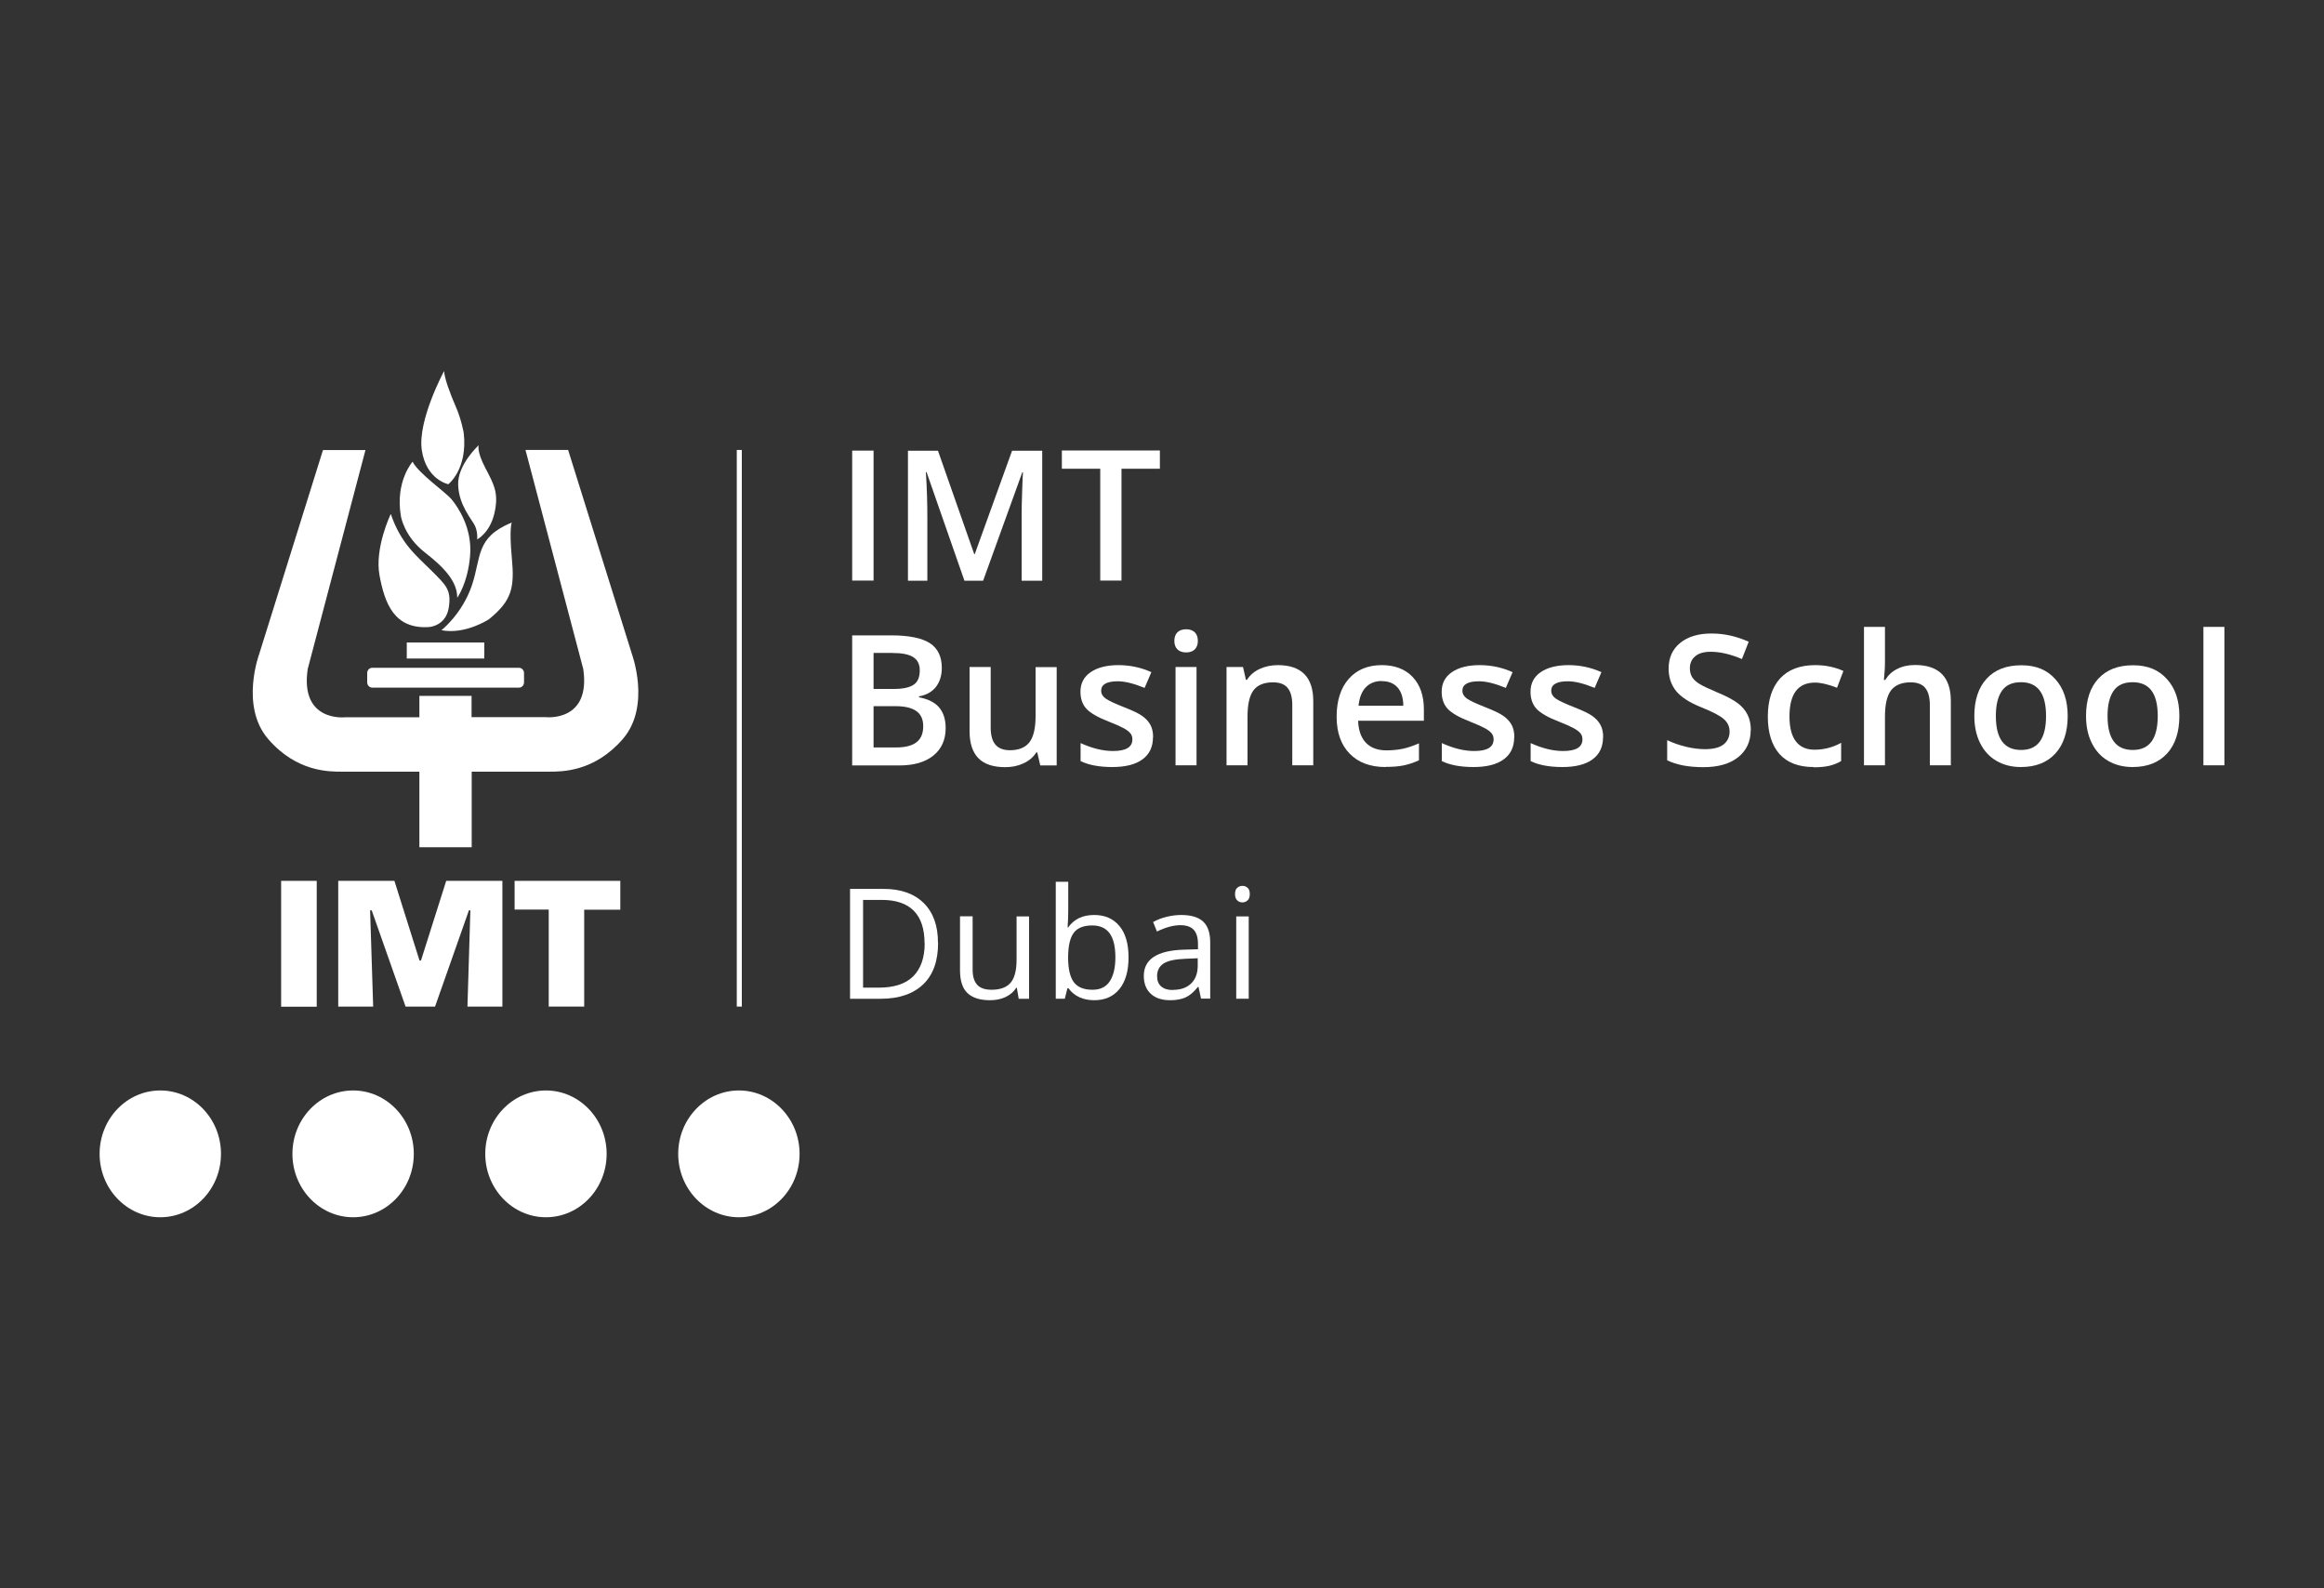 <svg width="161" height="110" viewBox="0 0 161 110" fill="none" xmlns="http://www.w3.org/2000/svg">
<rect x="0" y="0" width="161" height="110" fill="#333333" stroke="none"/>
<path d="M59.036 40.214V31.212H60.518V40.214H59.036Z" fill="white"/>
<path d="M66.81 40.214L64.188 32.697H64.142C64.216 33.816 64.244 34.861 64.244 35.842V40.223H62.9V31.222H64.98L67.491 38.381H67.528L70.113 31.222H72.202V40.223H70.776V35.768C70.776 35.319 70.785 34.742 70.812 34.017C70.831 33.303 70.858 32.862 70.868 32.716H70.822L68.108 40.223H66.801L66.81 40.214Z" fill="white"/>
<path d="M77.703 40.214H76.222V32.468H73.563V31.203H80.353V32.468H77.694V40.214H77.703Z" fill="white"/>
<path d="M59.036 44.009H61.723C62.965 44.009 63.866 44.192 64.418 44.55C64.97 44.907 65.246 45.485 65.246 46.264C65.246 46.786 65.108 47.226 64.842 47.575C64.566 47.923 64.179 48.143 63.664 48.235V48.299C64.299 48.418 64.768 48.656 65.062 49.005C65.357 49.353 65.513 49.83 65.513 50.435C65.513 51.241 65.228 51.874 64.667 52.332C64.096 52.791 63.314 53.02 62.302 53.02H59.036V44.018V44.009ZM60.518 47.721H61.944C62.56 47.721 63.011 47.62 63.296 47.428C63.581 47.236 63.719 46.906 63.719 46.429C63.719 46.007 63.563 45.705 63.259 45.512C62.956 45.32 62.468 45.228 61.796 45.228H60.518V47.712V47.721ZM60.518 48.922V51.773H62.091C62.707 51.773 63.176 51.654 63.489 51.416C63.802 51.177 63.958 50.81 63.958 50.297C63.958 49.83 63.802 49.481 63.48 49.252C63.158 49.023 62.67 48.913 62.017 48.913H60.518V48.922Z" fill="white"/>
<path d="M72.064 53.011L71.861 52.122H71.788C71.585 52.443 71.3 52.69 70.923 52.864C70.546 53.048 70.122 53.139 69.644 53.139C68.816 53.139 68.2 52.938 67.786 52.525C67.381 52.113 67.169 51.489 67.169 50.655V46.2H68.632V50.398C68.632 50.921 68.742 51.315 68.954 51.572C69.166 51.828 69.506 51.966 69.966 51.966C70.573 51.966 71.024 51.783 71.309 51.425C71.594 51.059 71.742 50.453 71.742 49.601V46.209H73.204V53.02H72.064V53.011Z" fill="white"/>
<path d="M79.874 51.067C79.874 51.736 79.635 52.24 79.148 52.598C78.66 52.956 77.961 53.13 77.059 53.13C76.158 53.13 75.412 52.992 74.86 52.717V51.471C75.661 51.837 76.415 52.02 77.105 52.02C77.998 52.02 78.448 51.755 78.448 51.214C78.448 51.04 78.402 50.902 78.301 50.783C78.2 50.664 78.044 50.545 77.814 50.425C77.584 50.306 77.271 50.16 76.866 50.004C76.075 49.701 75.55 49.399 75.265 49.096C74.989 48.794 74.851 48.4 74.851 47.914C74.851 47.327 75.09 46.878 75.56 46.557C76.029 46.236 76.673 46.071 77.482 46.071C78.292 46.071 79.046 46.236 79.764 46.557L79.295 47.648C78.559 47.346 77.933 47.19 77.436 47.19C76.673 47.19 76.286 47.41 76.286 47.84C76.286 48.051 76.388 48.235 76.59 48.381C76.792 48.528 77.225 48.73 77.896 48.995C78.458 49.215 78.872 49.408 79.129 49.591C79.387 49.775 79.571 49.976 79.7 50.215C79.828 50.453 79.884 50.737 79.884 51.058L79.874 51.067Z" fill="white"/>
<path d="M81.356 44.394C81.356 44.137 81.429 43.935 81.567 43.798C81.705 43.66 81.917 43.587 82.174 43.587C82.432 43.587 82.625 43.66 82.772 43.798C82.91 43.935 82.984 44.137 82.984 44.394C82.984 44.65 82.91 44.834 82.772 44.98C82.634 45.118 82.432 45.191 82.174 45.191C81.917 45.191 81.705 45.118 81.567 44.98C81.429 44.843 81.356 44.641 81.356 44.394ZM82.892 53.01H81.438V46.199H82.892V53.01Z" fill="white"/>
<path d="M90.988 53.011H89.525V48.821C89.525 48.299 89.415 47.905 89.203 47.648C88.992 47.391 88.651 47.263 88.191 47.263C87.575 47.263 87.124 47.446 86.848 47.804C86.572 48.161 86.425 48.766 86.425 49.619V53.011H84.971V46.2H86.112L86.314 47.089H86.388C86.59 46.768 86.885 46.511 87.262 46.337C87.639 46.163 88.062 46.071 88.522 46.071C90.16 46.071 90.979 46.906 90.979 48.565V53.001L90.988 53.011Z" fill="white"/>
<path d="M95.993 53.13C94.926 53.13 94.098 52.818 93.5 52.204C92.902 51.59 92.598 50.737 92.598 49.646C92.598 48.556 92.874 47.657 93.435 47.025C93.987 46.392 94.76 46.071 95.726 46.071C96.628 46.071 97.345 46.346 97.86 46.887C98.385 47.437 98.642 48.189 98.642 49.142V49.921H94.088C94.107 50.581 94.291 51.095 94.622 51.443C94.962 51.8 95.432 51.975 96.048 51.975C96.453 51.975 96.83 51.938 97.18 51.865C97.529 51.791 97.897 51.663 98.302 51.489V52.662C97.943 52.827 97.584 52.946 97.226 53.02C96.867 53.093 96.453 53.12 95.984 53.12L95.993 53.13ZM95.726 47.171C95.266 47.171 94.898 47.318 94.613 47.611C94.337 47.905 94.171 48.326 94.116 48.886H97.216C97.216 48.326 97.069 47.895 96.812 47.611C96.545 47.318 96.186 47.181 95.726 47.181V47.171Z" fill="white"/>
<path d="M104.898 51.067C104.898 51.736 104.659 52.24 104.172 52.598C103.684 52.956 102.985 53.13 102.083 53.13C101.182 53.13 100.436 52.992 99.884 52.717V51.471C100.685 51.837 101.439 52.02 102.129 52.02C103.022 52.02 103.472 51.755 103.472 51.214C103.472 51.04 103.426 50.902 103.325 50.783C103.224 50.664 103.068 50.545 102.838 50.425C102.608 50.306 102.295 50.16 101.89 50.004C101.099 49.701 100.574 49.399 100.289 49.096C100.013 48.794 99.875 48.4 99.875 47.914C99.875 47.327 100.114 46.878 100.584 46.557C101.053 46.236 101.697 46.071 102.506 46.071C103.316 46.071 104.07 46.236 104.788 46.557L104.319 47.648C103.583 47.346 102.957 47.19 102.46 47.19C101.697 47.19 101.31 47.41 101.31 47.84C101.31 48.051 101.412 48.235 101.614 48.381C101.816 48.528 102.249 48.73 102.92 48.995C103.482 49.215 103.896 49.408 104.153 49.591C104.411 49.775 104.595 49.976 104.724 50.215C104.852 50.453 104.908 50.737 104.908 51.058L104.898 51.067Z" fill="white"/>
<path d="M111.053 51.067C111.053 51.736 110.814 52.24 110.326 52.598C109.839 52.956 109.14 53.13 108.238 53.13C107.336 53.13 106.591 52.992 106.039 52.717V51.471C106.84 51.837 107.594 52.02 108.284 52.02C109.176 52.02 109.627 51.755 109.627 51.214C109.627 51.04 109.581 50.902 109.48 50.783C109.379 50.664 109.222 50.545 108.992 50.425C108.762 50.306 108.45 50.16 108.045 50.004C107.254 49.701 106.729 49.399 106.444 49.096C106.168 48.794 106.03 48.4 106.03 47.914C106.03 47.327 106.269 46.878 106.738 46.557C107.208 46.236 107.852 46.071 108.661 46.071C109.471 46.071 110.225 46.236 110.943 46.557L110.474 47.648C109.738 47.346 109.112 47.19 108.615 47.19C107.852 47.19 107.465 47.41 107.465 47.84C107.465 48.051 107.566 48.235 107.769 48.381C107.971 48.528 108.404 48.73 109.075 48.995C109.636 49.215 110.05 49.408 110.308 49.591C110.566 49.775 110.75 49.976 110.878 50.215C111.007 50.453 111.062 50.737 111.062 51.058L111.053 51.067Z" fill="white"/>
<path d="M121.284 50.563C121.284 51.361 120.989 51.993 120.41 52.452C119.83 52.91 119.03 53.139 118.008 53.139C116.987 53.139 116.15 52.983 115.497 52.663V51.269C115.911 51.462 116.343 51.617 116.812 51.727C117.272 51.837 117.705 51.892 118.11 51.892C118.698 51.892 119.131 51.782 119.407 51.562C119.683 51.343 119.821 51.04 119.821 50.673C119.821 50.334 119.692 50.05 119.434 49.821C119.177 49.583 118.652 49.307 117.852 48.987C117.024 48.657 116.444 48.272 116.104 47.85C115.764 47.419 115.598 46.906 115.598 46.31C115.598 45.558 115.865 44.972 116.398 44.532C116.932 44.101 117.65 43.881 118.56 43.881C119.471 43.881 120.29 44.073 121.146 44.449L120.676 45.65C119.876 45.311 119.158 45.146 118.524 45.146C118.045 45.146 117.686 45.247 117.438 45.458C117.19 45.668 117.07 45.943 117.07 46.282C117.07 46.521 117.116 46.713 117.217 46.888C117.318 47.053 117.475 47.208 117.705 47.355C117.935 47.502 118.34 47.694 118.928 47.942C119.591 48.217 120.078 48.473 120.391 48.712C120.704 48.95 120.925 49.216 121.072 49.518C121.219 49.821 121.293 50.169 121.293 50.582L121.284 50.563Z" fill="white"/>
<path d="M125.635 53.13C124.605 53.13 123.814 52.827 123.28 52.231C122.746 51.626 122.47 50.765 122.47 49.637C122.47 48.51 122.756 47.611 123.317 46.997C123.878 46.383 124.697 46.071 125.755 46.071C126.472 46.071 127.126 46.209 127.705 46.475L127.264 47.639C126.647 47.401 126.141 47.281 125.746 47.281C124.559 47.281 123.97 48.06 123.97 49.628C123.97 50.389 124.117 50.966 124.412 51.351C124.706 51.736 125.138 51.929 125.709 51.929C126.353 51.929 126.969 51.773 127.549 51.452V52.717C127.291 52.873 127.015 52.974 126.721 53.047C126.426 53.111 126.068 53.148 125.644 53.148L125.635 53.13Z" fill="white"/>
<path d="M135.157 53.01H133.694V48.821C133.694 48.298 133.584 47.904 133.372 47.648C133.161 47.391 132.82 47.263 132.36 47.263C131.753 47.263 131.302 47.446 131.017 47.803C130.732 48.17 130.585 48.775 130.585 49.628V53.01H129.131V43.422H130.585V45.851C130.585 46.245 130.557 46.658 130.511 47.098H130.603C130.806 46.768 131.072 46.511 131.431 46.337C131.781 46.154 132.195 46.062 132.664 46.062C134.32 46.062 135.148 46.896 135.148 48.555V52.992L135.157 53.01Z" fill="white"/>
<path d="M143.244 49.592C143.244 50.701 142.959 51.572 142.388 52.195C141.818 52.819 141.018 53.13 139.996 53.13C139.362 53.13 138.791 52.984 138.304 52.699C137.816 52.415 137.439 52.003 137.172 51.462C136.905 50.921 136.776 50.298 136.776 49.592C136.776 48.492 137.062 47.621 137.632 47.007C138.202 46.384 139.003 46.081 140.033 46.081C141.064 46.081 141.809 46.402 142.379 47.034C142.959 47.667 143.244 48.519 143.244 49.601V49.592ZM138.267 49.592C138.267 51.169 138.846 51.948 140.015 51.948C141.183 51.948 141.744 51.159 141.744 49.592C141.744 48.024 141.165 47.254 140.006 47.254C139.398 47.254 138.957 47.456 138.681 47.859C138.405 48.263 138.267 48.84 138.267 49.592Z" fill="white"/>
<path d="M150.981 49.592C150.981 50.701 150.696 51.572 150.126 52.195C149.555 52.819 148.755 53.13 147.734 53.13C147.099 53.13 146.528 52.984 146.041 52.699C145.553 52.415 145.176 52.003 144.909 51.462C144.642 50.921 144.514 50.298 144.514 49.592C144.514 48.492 144.799 47.621 145.369 47.007C145.94 46.384 146.74 46.081 147.77 46.081C148.801 46.081 149.546 46.402 150.116 47.034C150.696 47.667 150.981 48.519 150.981 49.601V49.592ZM146.004 49.592C146.004 51.169 146.584 51.948 147.752 51.948C148.92 51.948 149.482 51.159 149.482 49.592C149.482 48.024 148.902 47.254 147.743 47.254C147.136 47.254 146.694 47.456 146.418 47.859C146.142 48.263 146.004 48.84 146.004 49.592Z" fill="white"/>
<path d="M154.1 53.01H152.646V43.422H154.1V53.01Z" fill="white"/>
<path d="M64.989 65.303C64.989 66.559 64.648 67.521 63.958 68.181C63.268 68.841 62.293 69.181 61.005 69.181H58.889V61.572H61.226C62.413 61.572 63.333 61.902 63.995 62.553C64.658 63.213 64.98 64.121 64.98 65.303H64.989ZM64.05 65.331C64.05 64.341 63.802 63.589 63.305 63.085C62.808 62.581 62.063 62.333 61.079 62.333H59.791V68.411H60.876C61.934 68.411 62.735 68.154 63.259 67.631C63.784 67.109 64.06 66.348 64.06 65.331H64.05Z" fill="white"/>
<path d="M67.381 63.47V67.173C67.381 67.641 67.491 67.989 67.703 68.218C67.914 68.447 68.246 68.557 68.696 68.557C69.294 68.557 69.736 68.392 70.012 68.071C70.288 67.751 70.426 67.21 70.426 66.476V63.479H71.291V69.181H70.573L70.444 68.42H70.398C70.224 68.704 69.975 68.915 69.662 69.061C69.35 69.208 68.991 69.281 68.586 69.281C67.887 69.281 67.372 69.116 67.022 68.786C66.672 68.456 66.507 67.925 66.507 67.201V63.47H67.381Z" fill="white"/>
<path d="M75.799 63.378C76.553 63.378 77.133 63.635 77.556 64.148C77.979 64.661 78.182 65.385 78.182 66.32C78.182 67.255 77.97 67.989 77.556 68.502C77.133 69.025 76.553 69.281 75.808 69.281C75.431 69.281 75.09 69.217 74.787 69.08C74.483 68.942 74.216 68.731 74.014 68.447H73.95L73.766 69.18H73.14V61.077H74.005V63.048C74.005 63.488 73.986 63.882 73.959 64.231H74.005C74.41 63.662 75.008 63.378 75.799 63.378ZM75.67 64.102C75.081 64.102 74.649 64.267 74.391 64.606C74.134 64.945 73.996 65.514 73.996 66.32C73.996 67.127 74.134 67.695 74.4 68.044C74.667 68.392 75.1 68.557 75.688 68.557C76.222 68.557 76.618 68.365 76.875 67.98C77.133 67.595 77.271 67.035 77.271 66.311C77.271 65.587 77.142 65.019 76.875 64.652C76.608 64.285 76.213 64.102 75.661 64.102H75.67Z" fill="white"/>
<path d="M83.205 69.18L83.03 68.365H82.984C82.699 68.722 82.414 68.96 82.128 69.089C81.843 69.217 81.494 69.281 81.061 69.281C80.491 69.281 80.049 69.135 79.727 68.841C79.405 68.548 79.24 68.135 79.24 67.595C79.24 66.44 80.169 65.835 82.018 65.78L82.993 65.752V65.395C82.993 64.945 82.892 64.615 82.699 64.405C82.506 64.194 82.193 64.084 81.77 64.084C81.291 64.084 80.748 64.23 80.15 64.524L79.884 63.864C80.169 63.708 80.472 63.589 80.813 63.506C81.153 63.424 81.484 63.378 81.825 63.378C82.506 63.378 83.012 63.525 83.343 63.827C83.674 64.13 83.84 64.615 83.84 65.275V69.171H83.196L83.205 69.18ZM81.245 68.566C81.788 68.566 82.211 68.42 82.515 68.126C82.818 67.833 82.975 67.42 82.975 66.889V66.375L82.11 66.412C81.42 66.44 80.923 66.54 80.62 66.733C80.316 66.925 80.16 67.219 80.16 67.613C80.16 67.925 80.252 68.163 80.445 68.328C80.638 68.493 80.896 68.575 81.245 68.575V68.566Z" fill="white"/>
<path d="M85.56 61.93C85.56 61.728 85.606 61.59 85.707 61.499C85.808 61.407 85.928 61.361 86.075 61.361C86.222 61.361 86.333 61.407 86.434 61.499C86.535 61.59 86.581 61.737 86.581 61.93C86.581 62.122 86.535 62.269 86.434 62.361C86.333 62.452 86.213 62.507 86.075 62.507C85.928 62.507 85.808 62.461 85.707 62.361C85.606 62.26 85.56 62.122 85.56 61.93ZM86.508 69.18H85.643V63.479H86.508V69.18Z" fill="white"/>
<path d="M21.942 61.014H19.476V69.731H21.942V61.014Z" fill="white"/>
<path d="M33.405 61.014H32.651H30.912L29.164 66.532H29.118H29.063L27.324 61.014H25.585H24.831H23.432V69.722H25.852L25.64 63.058H25.751L28.097 69.722H29.118H30.139L32.485 63.058H32.586L32.384 69.722H34.804V61.014H33.405Z" fill="white"/>
<path d="M35.65 61.014V63.003H38.014V69.722H40.471V63.012H42.973V61.014H35.65Z" fill="white"/>
<path d="M43.755 45.229L39.358 31.167H36.404L40.406 46.338C40.949 50.023 37.821 49.675 37.821 49.675H32.669V48.199H30.866H29.054V49.684H23.902C23.902 49.684 20.774 50.032 21.316 46.347L25.318 31.176H22.374L17.977 45.238C17.977 45.238 16.597 48.886 18.575 51.187C20.562 53.488 22.816 53.451 23.727 53.451H29.054V58.685H32.678V53.451H38.005C38.907 53.451 41.161 53.479 43.148 51.187C45.135 48.886 43.755 45.238 43.755 45.238" fill="white"/>
<path d="M36.303 47.263C36.303 47.465 36.147 47.63 35.954 47.63H25.788C25.594 47.63 25.438 47.465 25.438 47.263V46.622C25.438 46.42 25.594 46.255 25.788 46.255H35.954C36.147 46.255 36.303 46.42 36.303 46.622V47.263Z" fill="white"/>
<path d="M33.552 44.504H28.18V45.613H33.552V44.504Z" fill="white"/>
<path d="M30.581 43.652C30.581 43.652 32.016 42.534 32.688 40.554C33.359 38.574 32.927 37.235 35.457 36.19C35.457 36.19 35.264 36.575 35.457 38.629C35.65 40.682 35.484 41.59 33.874 42.891C33.874 42.891 32.255 43.973 30.581 43.652Z" fill="white"/>
<path d="M27.066 35.612C27.066 35.612 25.935 37.968 26.294 39.866C26.652 41.772 27.296 43.606 29.744 43.431C29.744 43.431 30.884 43.358 31.087 42.102C31.289 40.846 30.894 40.535 29.891 39.526C28.879 38.518 27.784 37.684 27.076 35.612" fill="white"/>
<path d="M28.584 31.982C28.584 31.982 27.361 33.339 27.775 35.759C27.775 35.759 27.986 37.143 29.44 38.271C30.894 39.398 31.676 40.342 31.676 41.406C31.676 41.406 32.412 40.397 32.568 38.482C32.724 36.566 31.722 35.127 31.298 34.604C30.866 34.082 28.989 32.789 28.584 31.982Z" fill="white"/>
<path d="M33.166 30.837C33.166 30.837 31.676 32.194 31.74 33.605C31.795 35.026 32.706 35.989 32.908 36.429C33.111 36.869 33.056 37.364 33.056 37.364C33.056 37.364 33.939 36.914 34.252 35.549C34.564 34.183 34.242 33.587 33.617 32.404C33 31.222 33.166 30.837 33.166 30.837Z" fill="white"/>
<path d="M30.774 25.685C30.774 25.685 28.925 29.095 29.219 31.166C29.523 33.238 31.059 33.54 31.059 33.54C31.059 33.54 32.412 32.505 32.126 29.993C32.126 29.993 31.97 29.058 31.565 28.141C31.16 27.215 30.783 26.17 30.765 25.685" fill="white"/>
<path d="M51.391 31.167H51.042V69.722H51.391V31.167Z" fill="white"/>
<path fill-rule="evenodd" clip-rule="evenodd" d="M15.309 79.924C15.309 82.353 13.423 84.315 11.104 84.315C8.786 84.315 6.9 82.344 6.9 79.924C6.9 77.504 8.777 75.533 11.104 75.533C13.432 75.533 15.309 77.504 15.309 79.924Z" fill="white"/>
<path fill-rule="evenodd" clip-rule="evenodd" d="M28.667 79.924C28.667 82.353 26.781 84.315 24.463 84.315C22.144 84.315 20.258 82.344 20.258 79.924C20.258 77.504 22.144 75.533 24.463 75.533C26.781 75.533 28.667 77.504 28.667 79.924Z" fill="white"/>
<path fill-rule="evenodd" clip-rule="evenodd" d="M42.026 79.924C42.026 82.353 40.14 84.315 37.821 84.315C35.503 84.315 33.617 82.344 33.617 79.924C33.617 77.504 35.503 75.533 37.821 75.533C40.14 75.533 42.026 77.504 42.026 79.924Z" fill="white"/>
<path fill-rule="evenodd" clip-rule="evenodd" d="M55.393 79.924C55.393 82.353 53.507 84.315 51.189 84.315C48.87 84.315 46.984 82.344 46.984 79.924C46.984 77.504 48.87 75.533 51.189 75.533C53.507 75.533 55.393 77.504 55.393 79.924Z" fill="white"/>
</svg>
